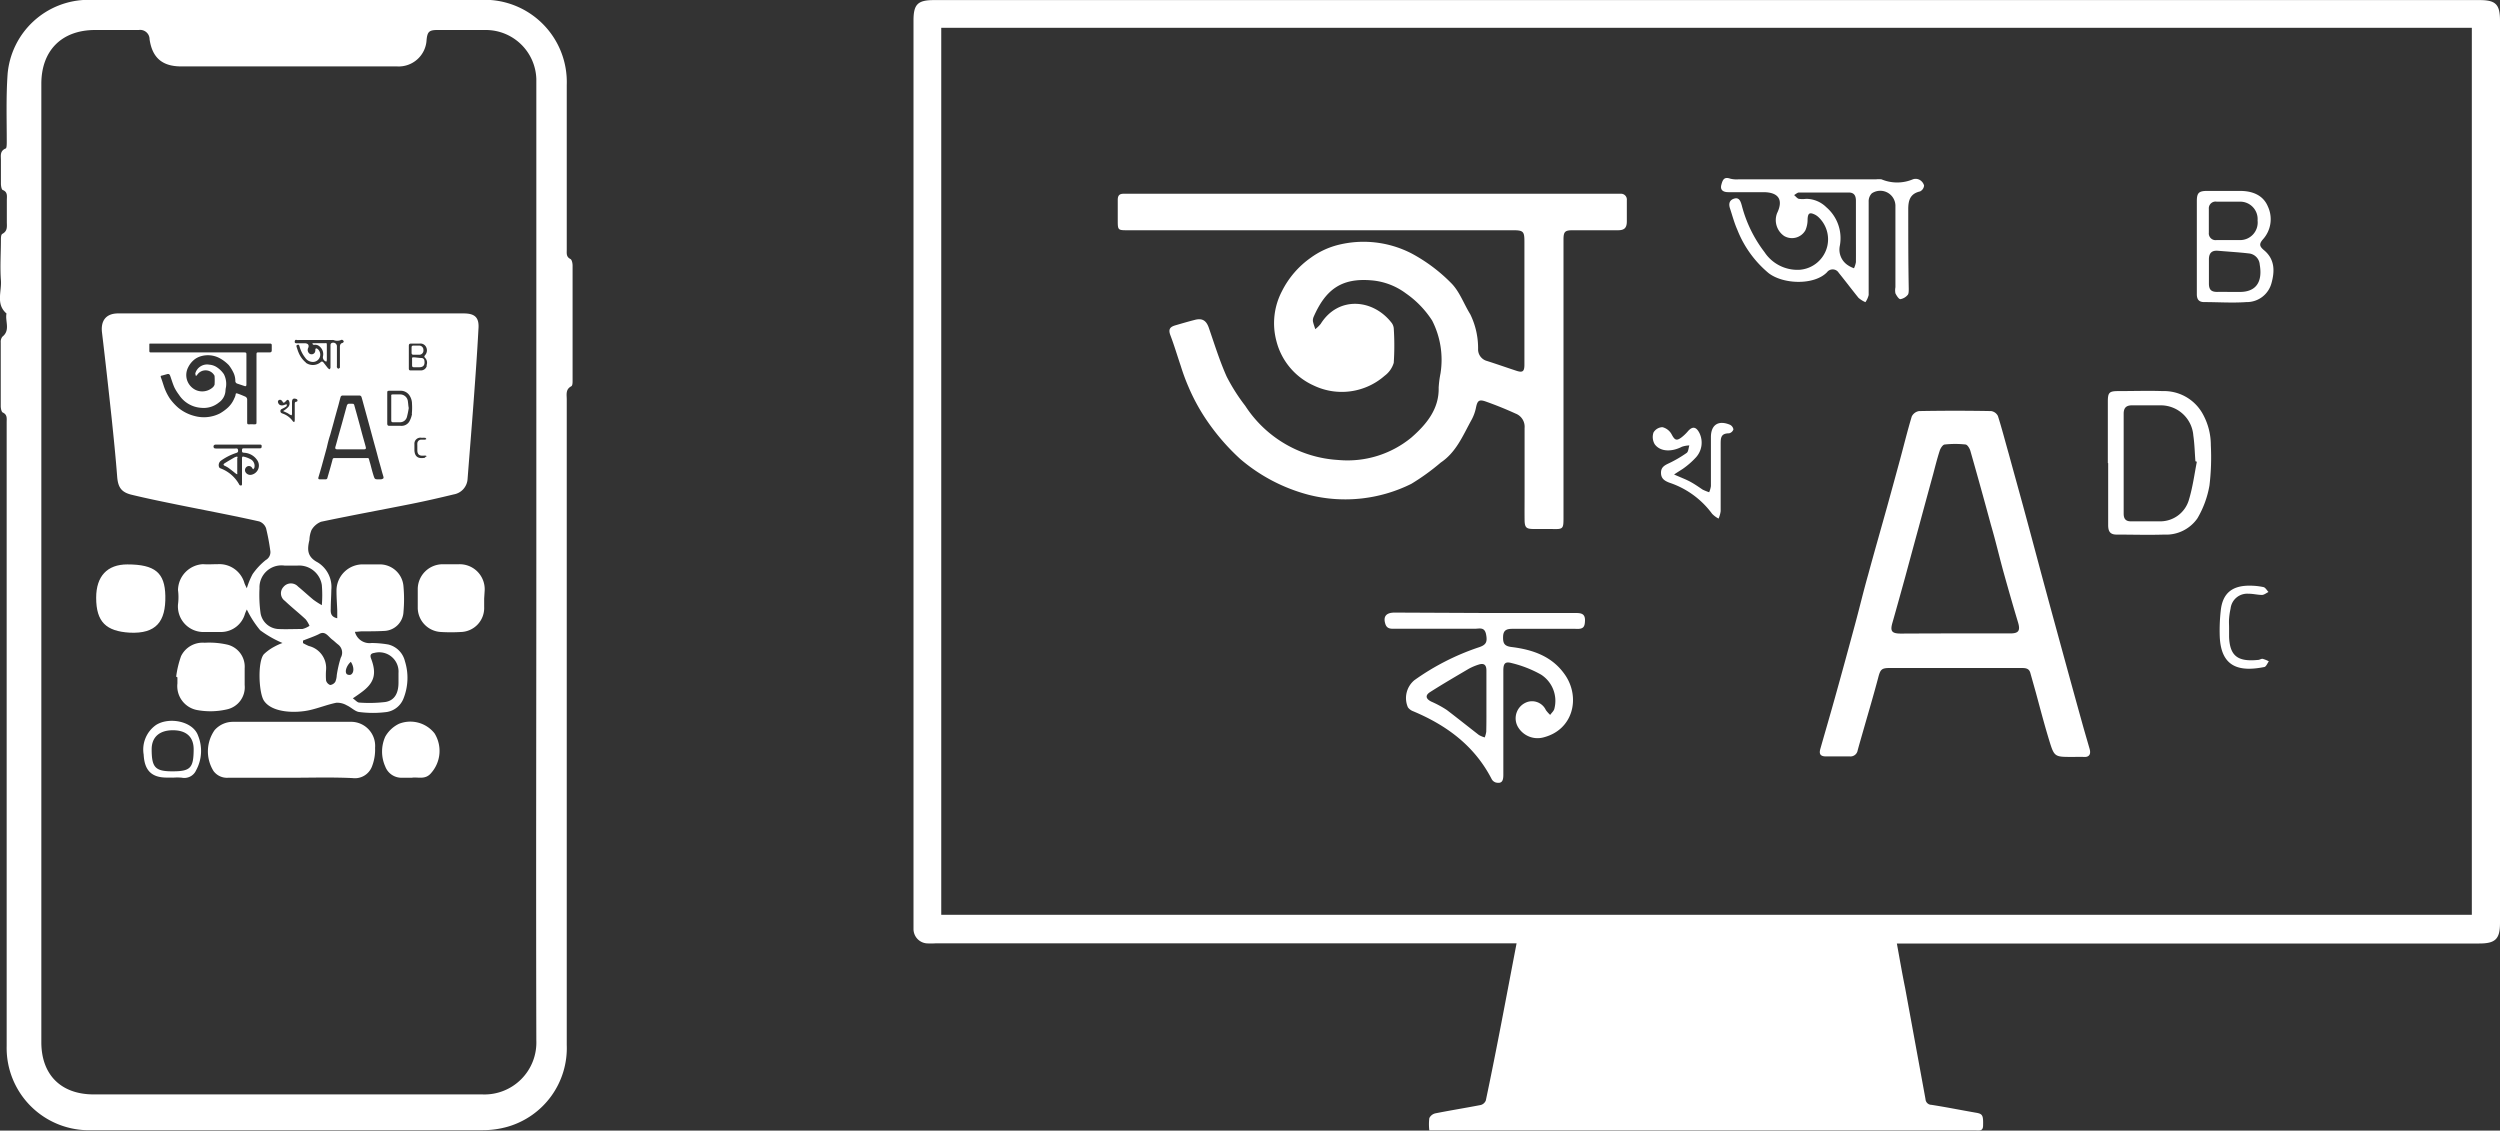 <svg id="Layer_1" data-name="Layer 1" xmlns="http://www.w3.org/2000/svg" viewBox="0 0 300 135.67"><rect x="0" y="0" width="300" height="135.67" fill="#333333" stroke="none"/><title>PC MOBILE</title><path d="M130,61c.34,1.86.64,3.62,1,5.38q1.22,6.64,2.44,13.31a.72.72,0,0,0,.71.69c1.8.28,3.58.64,5.37.95.78.13.86.33.83,1.53,0,.71-.47.59-.89.59H74.8c-.27,0-.53,0-.9,0a6,6,0,0,1,0-1.48,1.08,1.08,0,0,1,.73-.57c1.81-.36,3.63-.65,5.44-1a.91.91,0,0,0,.61-.55C82,73.6,83.14,67.39,84.37,61H14.67a8.63,8.63,0,0,1-1.14,0A1.73,1.73,0,0,1,12,59.27c0-.25,0-.49,0-.74V-49.74c0-1.95.51-2.45,2.47-2.45H199.93c1.94,0,2.45.51,2.45,2.48V58.56c0,1.92-.55,2.46-2.49,2.46H130ZM15.33,57.58H199V-48.86H15.33Z" transform="translate(97.62 52.2)" style="fill:#fff"/><path d="M-96.82,36.14V-1.53c0-.44.1-.91-.47-1.17-.16-.08-.23-.48-.24-.73q0-3.84,0-7.68a1,1,0,0,1,.19-.68c1-.79.31-1.86.5-2.79-1.31-1.13-.56-2.63-.67-4-.12-1.59,0-3.21,0-4.81,0-.26,0-.67.18-.75.67-.36.52-.94.53-1.49v-2.53c0-.47.13-1-.49-1.24-.15-.06-.21-.47-.22-.73,0-.95,0-1.9,0-2.86,0-.52-.14-1.09.56-1.39.13,0,.14-.48.14-.74,0-2.73-.09-5.46.1-8.17a9.74,9.74,0,0,1,9.67-8.93c4.25,0,8.5,0,12.75,0h34.48A9.87,9.87,0,0,1-29.61-42c0,6.59,0,13.18,0,19.77,0,.43-.08.85.44,1.11.18.09.26.52.26.8,0,4.6,0,9.2,0,13.81,0,.23,0,.59-.17.67-.69.37-.53,1-.53,1.56V73.19A9.82,9.82,0,0,1-36.68,83a10.85,10.85,0,0,1-3,.42q-23.46,0-46.91,0A9.87,9.87,0,0,1-96.82,73.32q0-17.8,0-35.62Zm63.56-20.77V-41.74c0-.33,0-.65,0-1a6.07,6.07,0,0,0-6-5.86c-2,0-3.92,0-5.88,0-1,0-1.19.23-1.29,1.18a3.35,3.35,0,0,1-3.54,3.19q-12.94,0-25.9,0c-2.24,0-3.47-1-3.8-3.25a1.13,1.13,0,0,0-1.3-1.12c-1.74,0-3.48,0-5.23,0-4,0-6.46,2.45-6.46,6.46v115c0,3.91,2.35,6.26,6.26,6.27,15.55,0,31.1,0,46.65,0a6.23,6.23,0,0,0,6.49-6.47C-33.31,53.56-33.26,34.47-33.26,15.37Z" transform="translate(97.62 52.2)" style="fill:#fff"/><path d="M67-28.95H95.86c.32,0,.65,0,1,0a.7.7,0,0,1,.74.78c0,.85,0,1.69,0,2.54s-.37,1.07-1.12,1.06c-1.8,0-3.59,0-5.39,0-.92,0-1.09.18-1.09,1.12Q90-6.83,90,9.8c0,1.5,0,1.52-1.47,1.48-.68,0-1.37,0-2.05,0-.94,0-1.14-.14-1.15-1.11s0-2,0-3c0-2.67,0-5.34,0-8a1.69,1.69,0,0,0-1.08-1.74Q82.52-3.36,80.72-4c-.88-.32-1.06-.12-1.24.8a5.19,5.19,0,0,1-.58,1.5c-1,1.83-1.8,3.78-3.62,5a26.9,26.9,0,0,1-3.54,2.56A17.81,17.81,0,0,1,59.43,7.18a20.7,20.7,0,0,1-8.21-4.29,26.42,26.42,0,0,1-3.95-4.53A23.51,23.51,0,0,1,45-5.77a23.92,23.92,0,0,1-.92-2.49c-.42-1.24-.79-2.49-1.25-3.7-.26-.68-.1-1,.59-1.2s1.57-.46,2.36-.66,1.32,0,1.65.93c.69,2,1.31,4,2.15,5.88A22.23,22.23,0,0,0,51.81-3.5,14.29,14.29,0,0,0,63,3,12.06,12.06,0,0,0,71.74.31c1.75-1.53,3.35-3.39,3.28-6a12.36,12.36,0,0,1,.22-1.7,10.36,10.36,0,0,0-1-6.34A11.65,11.65,0,0,0,71.08-17a8,8,0,0,0-4.15-1.56c-3.68-.31-5.51,1.21-6.9,4.35a1.11,1.11,0,0,0-.1.56c.06.32.19.63.28.95a3.89,3.89,0,0,0,.65-.63c2.1-3.36,6.23-3,8.45-.21a1.3,1.3,0,0,1,.32.73,31.92,31.92,0,0,1,0,4.15,3,3,0,0,1-1.09,1.55A7.8,7.8,0,0,1,60-5.95a8,8,0,0,1-4.45-5.32,8.29,8.29,0,0,1,.67-6,10.83,10.83,0,0,1,3.45-4,9.62,9.62,0,0,1,3.13-1.5,12.57,12.57,0,0,1,9,1,19.74,19.74,0,0,1,4.73,3.55c1,1,1.51,2.49,2.28,3.73a9.23,9.23,0,0,1,.94,4.25,1.44,1.44,0,0,0,1.08,1.36c1.16.37,2.32.78,3.48,1.16.77.26,1,.13,1-.72,0-1.2,0-2.4,0-3.6V-23.22c0-1.2-.13-1.35-1.36-1.35H37.71c-1.17,0-1.2,0-1.2-1.18,0-.82,0-1.64,0-2.46,0-.54.21-.74.7-.74H67Z" transform="translate(97.62 52.2)" style="fill:#fff"/><path d="M151,38.63c-2.06,0-2.11,0-2.72-2s-1.08-3.82-1.6-5.73l-.66-2.35c-.16-.59-.64-.59-1.12-.59H129.17c-1,0-1.15.16-1.41,1.18-.53,2-1.12,4-1.68,5.95-.26.92-.53,1.83-.78,2.75a.87.87,0,0,1-.94.73c-1,0-1.91,0-2.86,0-.69,0-.86-.3-.67-.94.57-2,1.13-3.91,1.68-5.88.84-3,1.68-6.08,2.5-9.12.54-2,1-3.94,1.56-5.91.74-2.73,1.52-5.44,2.28-8.17q.78-2.82,1.55-5.66c.46-1.7.88-3.42,1.39-5.11a1.19,1.19,0,0,1,.87-.65q4.32-.08,8.66,0a1.08,1.08,0,0,1,.81.59c.47,1.47.86,3,1.28,4.47.58,2.12,1.17,4.24,1.75,6.36.72,2.65,1.43,5.3,2.15,8,.56,2.07,1.12,4.15,1.69,6.22q.78,2.86,1.57,5.74c.59,2.15,1.18,4.29,1.78,6.44.26.92.53,1.83.79,2.74.17.62-.06,1-.73.94C152,38.62,151.49,38.63,151,38.63ZM137.1,23.81h0c2.18,0,4.36,0,6.53,0,1,0,1.21-.35.91-1.34-.58-1.92-1.13-3.85-1.67-5.78s-1-3.94-1.58-5.91c-.81-3-1.62-5.91-2.46-8.86-.08-.3-.35-.75-.58-.78a11.52,11.52,0,0,0-2.49,0c-.23,0-.5.42-.6.7-.3.92-.54,1.87-.79,2.82q-.87,3.18-1.73,6.36-.82,3-1.63,6c-.5,1.81-1,3.62-1.51,5.41-.33,1.09-.16,1.4,1,1.4C132.69,23.82,134.9,23.81,137.1,23.81Z" transform="translate(97.62 52.2)" style="fill:#fff"/><path d="M80.69,21.36c3.59,0,7.19,0,10.78,0,.66,0,1.13.09,1.11.9s-.21,1.06-1.15,1c-2.53,0-5.06,0-7.59,0-.7,0-1.07.19-1.09.95s.13,1.12,1,1.23c2.61.32,5,1.14,6.54,3.5,1.72,2.69.83,6.41-2.63,7.33a2.73,2.73,0,0,1-3.06-1.13,2.07,2.07,0,0,1,1.12-3.12,1.83,1.83,0,0,1,2.17,1,4.53,4.53,0,0,0,.51.57c.18-.26.46-.49.51-.77a3.74,3.74,0,0,0-1.61-4.07,13.8,13.8,0,0,0-3.52-1.38c-.8-.22-1,.06-1,.91,0,4.17,0,8.34,0,12.5,0,.67-.14,1.1-.9.92a.84.84,0,0,1-.5-.41c-2.06-4-5.4-6.45-9.42-8.14a1.37,1.37,0,0,1-.63-.47,2.79,2.79,0,0,1,.78-3.26,29.36,29.36,0,0,1,7.66-3.92c.94-.29,1.12-.64.94-1.57s-.8-.68-1.35-.68H69.82c-.49,0-1,.06-1.2-.58-.28-.89.09-1.36,1.12-1.36ZM80.75,32h0c0-1.25,0-2.5,0-3.75,0-.68-.31-.9-.93-.7a6.65,6.65,0,0,0-1.2.51c-1.56.92-3.13,1.83-4.66,2.81-.59.39-.47.81.19,1.13A12.24,12.24,0,0,1,76,33c1.31,1,2.56,2,3.85,3a3.12,3.12,0,0,0,.7.29,3.42,3.42,0,0,0,.18-.68C80.76,34.39,80.75,33.19,80.75,32Z" transform="translate(97.62 52.2)" style="fill:#fff"/><path d="M126.62-22.35c0,1.85,0,3.7,0,5.55a2.53,2.53,0,0,1-.39.86,3.16,3.16,0,0,1-.83-.52c-.81-1-1.56-2-2.37-3a.85.85,0,0,0-1.41-.07c-1.52,1.57-5.22,1.47-7,.11a12.93,12.93,0,0,1-3.77-5.23c-.36-.81-.59-1.69-.87-2.54-.18-.54-.09-1,.51-1.18s.77.35.9.81a15.61,15.61,0,0,0,2.72,5.6,4.73,4.73,0,0,0,4.26,2.13,3.69,3.69,0,0,0,3.29-2.85,3.66,3.66,0,0,0-1.08-3.48,1.91,1.91,0,0,0-.4-.28c-.66-.32-.85-.18-.89.55a3.18,3.18,0,0,1-.26,1.32,1.85,1.85,0,0,1-2.55.69,2.31,2.31,0,0,1-.85-2.74c.77-1.59.2-2.5-1.61-2.52-1.42,0-2.83,0-4.24,0-.64,0-1-.27-.84-.88s.34-1,1.07-.74a3.14,3.14,0,0,0,1,.08h16.5a2.81,2.81,0,0,1,.65,0,4.86,4.86,0,0,0,3.76,0,1,1,0,0,1,.79.05,1.13,1.13,0,0,1,.56.69.87.87,0,0,1-.48.71c-1.24.28-1.43,1.14-1.42,2.22,0,3.16,0,6.32.06,9.47,0,.25,0,.57-.11.71a1.49,1.49,0,0,1-.89.53c-.2,0-.46-.42-.6-.7a2,2,0,0,1,0-.73V-27.4A1.82,1.82,0,0,0,127-29a1.35,1.35,0,0,0-.38,1c0,1.88,0,3.76,0,5.64Zm-1.53-2h0c0-1.25,0-2.5,0-3.75,0-.62-.21-1-.88-1-2,0-4,0-5.95,0-.19,0-.39.2-.59.31.19.15.35.38.56.45a3.36,3.36,0,0,0,.9,0,3.47,3.47,0,0,1,2.4,1,4.9,4.9,0,0,1,1.63,4.63,2.24,2.24,0,0,0,1,2.36,3.24,3.24,0,0,0,.7.34,3.07,3.07,0,0,0,.23-.73C125.1-21.89,125.09-23.12,125.09-24.34Z" transform="translate(97.62 52.2)" style="fill:#fff"/><path d="M155.32,3.37V-4c0-1.11.17-1.27,1.29-1.27,1.77,0,3.54-.06,5.31,0a5.31,5.31,0,0,1,4.71,2.6,7.7,7.7,0,0,1,1.05,3.9,28.44,28.44,0,0,1-.16,4.8A11.69,11.69,0,0,1,166.07,10a4.57,4.57,0,0,1-4,1.95c-1.9.06-3.81,0-5.71,0-.8,0-1-.43-1-1.14,0-2.48,0-5,0-7.43ZM166,3.21l-.17-.06c-.08-1-.1-2.06-.25-3.08a3.92,3.92,0,0,0-3.85-3.63c-1.17,0-2.34,0-3.51,0-.67,0-1,.28-1,1q0,6,0,12c0,.62.25.92.86.92,1.14,0,2.29,0,3.43,0a3.58,3.58,0,0,0,3.55-2.62C165.51,6.24,165.71,4.71,166,3.21Z" transform="translate(97.62 52.2)" style="fill:#fff"/><path d="M166-22.51c0-1.85,0-3.7,0-5.55,0-1,.25-1.22,1.2-1.23,1.33,0,2.67,0,4,0s2.73.42,3.33,1.88a3.6,3.6,0,0,1-.57,3.9c-.51.58-.47.86.12,1.35,1.3,1.09,1.28,2.54.86,4a3.06,3.06,0,0,1-3,2.21c-1.68.12-3.37,0-5.06,0-.66,0-.89-.35-.88-1C166-18.75,166-20.63,166-22.51Zm4,5.34H171c2.2.07,2.89-1.3,2.55-3.26a1.45,1.45,0,0,0-1.24-1.35c-1.26-.15-2.53-.22-3.79-.33-.79-.06-1.08.35-1.07,1.08,0,1,0,1.91,0,2.86,0,.76.31,1,1,1C168.93-17.19,169.42-17.17,169.91-17.17ZM169.78-28h0c-.46,0-.92,0-1.39,0a.81.81,0,0,0-.95.86c0,.95,0,1.91,0,2.86a.81.81,0,0,0,.92.89c.93,0,1.85,0,2.77,0a2.11,2.11,0,0,0,2.16-2.35A2.09,2.09,0,0,0,171.17-28C170.71-28,170.24-28,169.78-28Z" transform="translate(97.62 52.2)" style="fill:#fff"/><path d="M103.27,4.74c.81.36,1.44.59,2,.9s1,.63,1.44.92a6.51,6.51,0,0,0,.77.31,2.94,2.94,0,0,0,.21-.74c0-2,0-3.92,0-5.88,0-1.45.87-2.06,2.26-1.49a.75.75,0,0,1,.44.57.72.72,0,0,1-.53.47c-1,0-1,.57-1,1.34,0,2.67,0,5.33,0,8a3.3,3.3,0,0,1-.25.89,2.94,2.94,0,0,1-.78-.58,10.46,10.46,0,0,0-5.13-3.73c-.6-.23-1-.51-1-1.19s.44-.9,1-1.16a14.9,14.9,0,0,0,2.08-1.22c.21-.15.22-.59.32-.9a3.19,3.19,0,0,0-.89.16c-1.25.65-2.62.6-3.27-.31a1.71,1.71,0,0,1-.14-1.4,1.3,1.3,0,0,1,1.07-.64,1.73,1.73,0,0,1,1.1.85c.37.7.58.84,1.2.37a5.25,5.25,0,0,0,.76-.73c.55-.63,1-.55,1.39.23a2.63,2.63,0,0,1-.42,2.9,9.6,9.6,0,0,1-1.58,1.38C104,4.27,103.7,4.45,103.27,4.74Z" transform="translate(97.62 52.2)" style="fill:#fff"/><path d="M169.87,23.17c0,.35,0,.71,0,1.06.09,2.31,1.06,3,3.48,2.76.19,0,.38-.16.55-.13a3.59,3.59,0,0,1,.74.3c-.17.23-.32.63-.53.68-2.9.58-5.21.13-5.36-3.67a21.24,21.24,0,0,1,.12-3.09c.21-2.06,1.34-3,3.42-3a8,8,0,0,1,1.7.17c.24.05.41.38.61.59-.26.12-.52.35-.78.35-.54,0-1.08-.15-1.62-.14a2,2,0,0,0-2.15,1.78,8.21,8.21,0,0,0-.18,1.21C169.84,22.41,169.87,22.79,169.87,23.17Z" transform="translate(97.62 52.2)" style="fill:#fff"/><path d="M-62.72,41.13c-2.51,0-5,0-7.52,0A2,2,0,0,1-72,40.32a4.45,4.45,0,0,1,.13-4.9,2.92,2.92,0,0,1,2.26-1c4.65,0,9.31,0,14,0a2.89,2.89,0,0,1,3,3.12A5.53,5.53,0,0,1-53,39.82a2.19,2.19,0,0,1-2.32,1.35C-57.82,41.05-60.27,41.13-62.72,41.13Z" transform="translate(97.62 52.2)" style="fill:#fff"/><path d="M-86.08,19.53c0-2.59,1.33-4,3.74-4,3.32,0,4.51,1,4.56,3.78.06,3.08-1.1,4.56-4.27,4.41C-84.88,23.55-86.08,22.44-86.08,19.53Z" transform="translate(97.62 52.2)" style="fill:#fff"/><path d="M-39.52,19.64v1a2.88,2.88,0,0,1-2.81,3,20.65,20.65,0,0,1-2.36,0,2.93,2.93,0,0,1-2.8-2.85c0-.78,0-1.57,0-2.36a3,3,0,0,1,2.92-2.92c.65,0,1.31,0,2,0a3,3,0,0,1,3.11,3.16Z" transform="translate(97.62 52.2)" style="fill:#fff"/><path d="M-76.48,29a11.72,11.72,0,0,1,.59-2.47,2.88,2.88,0,0,1,2.82-1.6,9.8,9.8,0,0,1,2.66.21A2.72,2.72,0,0,1-68.26,28c0,.65,0,1.31,0,2a2.72,2.72,0,0,1-2.19,2.94A8.79,8.79,0,0,1-74,33a2.92,2.92,0,0,1-2.33-3.19c0-.24,0-.49,0-.73Z" transform="translate(97.62 52.2)" style="fill:#fff"/><path d="M-48.2,41.13h-1.19a2.08,2.08,0,0,1-2-1.35,4.38,4.38,0,0,1,0-3.58,3.78,3.78,0,0,1,1.66-1.55,3.7,3.7,0,0,1,4.26,1.16,4,4,0,0,1-.41,4.75C-46.6,41.43-47.5,41-48.2,41.13Z" transform="translate(97.62 52.2)" style="fill:#fff"/><path d="M-76.88,41.11h-.73c-1.84,0-2.68-.88-2.77-2.76a3.6,3.6,0,0,1,1.48-3.55c1.56-1,4.44-.47,5.05,1.28a4.84,4.84,0,0,1-.24,4.16,1.54,1.54,0,0,1-1.73.88,6.24,6.24,0,0,0-1.06,0Zm-.05-.75c2.16,0,2.54-.39,2.55-2.64,0-1.49-.88-2.29-2.5-2.29s-2.54.84-2.54,2.28C-79.42,39.89-79,40.36-76.93,40.36Z" transform="translate(97.62 52.2)" style="fill:#fff"/><path d="M-69.28,2.61a1.51,1.51,0,0,0-.29.13c-.38.22-.76.44-1.12.67-.15.1-.12.2,0,.27a3.21,3.21,0,0,1,.45.24c.32.23.62.48.93.72a.46.46,0,0,0,.16.07.49.49,0,0,0,0-.16V3.68h0v-.9C-69.06,2.62-69.14,2.57-69.28,2.61Z" transform="translate(97.62 52.2)" style="fill:#fff"/><path d="M-54.13,0c-.13-.48-.25-.95-.38-1.42-.19-.71-.39-1.42-.59-2.13,0-.08-.08-.18-.14-.19a3,3,0,0,0-.6,0s-.12.1-.14.16c-.07.23-.13.46-.19.68l-.42,1.53L-57,.08c-.12.43-.23.87-.36,1.3-.08.26,0,.34.24.34h3.16c.24,0,.29-.08.22-.32C-53.86.94-54,.47-54.13,0Z" transform="translate(97.62 52.2)" style="fill:#fff"/><path d="M-58.86-9.45a.54.54,0,0,0,.23.57.89.89,0,0,0,.17.08A.64.64,0,0,0-58.4-9v-.88h0c0-.3,0-.6,0-.9s-.05-.24-.21-.24H-60c-.05,0-.1,0-.14.08a.45.45,0,0,0,.13.11.79.79,0,0,0,.22,0,.79.79,0,0,1,.57.25A1.18,1.18,0,0,1-58.86-9.45Z" transform="translate(97.62 52.2)" style="fill:#fff"/><path d="M-42-14.59H-83.44c-1.44,0-2.11.85-1.94,2.29.41,3.43.79,6.86,1.16,10.3.24,2.32.48,4.65.66,7,.1,1.23.46,1.85,1.69,2.16,1.85.45,3.72.83,5.58,1.21,3.26.66,6.52,1.27,9.77,2a1.34,1.34,0,0,1,.83.83,25.81,25.81,0,0,1,.5,2.65A1.08,1.08,0,0,1-65.72,15a8,8,0,0,0-1.59,1.7A9.2,9.2,0,0,0-68,18.39a6.24,6.24,0,0,1-.28-.59,3.13,3.13,0,0,0-3.18-2.3c-.6,0-1.21.05-1.8,0a3.17,3.17,0,0,0-3,3.11,6.53,6.53,0,0,1,0,1.71,3.07,3.07,0,0,0,3.2,3.32c.66,0,1.31,0,2,0a3,3,0,0,0,2.84-2.19,4.88,4.88,0,0,1,.22-.51,12.24,12.24,0,0,0,1.6,2.49,13.13,13.13,0,0,0,2.68,1.53,6.55,6.55,0,0,0-.92.41,5.64,5.64,0,0,0-1.31.93c-.77.86-.63,4.62,0,5.58,1,1.5,3.87,1.5,5.47,1.14,1.08-.24,2.13-.67,3.22-.89a2.26,2.26,0,0,1,1.25.31c.52.23,1,.74,1.48.8a12.8,12.8,0,0,0,3.33,0,2.59,2.59,0,0,0,2-1.62,6.69,6.69,0,0,0,.17-4.48,2.71,2.71,0,0,0-2-2,12.43,12.43,0,0,0-2-.18,1.81,1.81,0,0,1-2-1.34c.31,0,.59-.06.87-.06.9,0,1.8,0,2.69-.05A2.4,2.4,0,0,0-49.2,21.2a16.93,16.93,0,0,0,0-3,2.85,2.85,0,0,0-3-2.67c-.57,0-1.14,0-1.71,0a3.15,3.15,0,0,0-3.33,3.18c0,.78.06,1.57.09,2.36,0,.28,0,.56,0,.92-.74-.16-.81-.61-.78-1.13,0-.76.06-1.52.07-2.28a3.47,3.47,0,0,0-1.63-3.29c-1.3-.68-1.27-1.57-1-2.69a3.4,3.4,0,0,1,.25-1.19,2.3,2.3,0,0,1,1.15-1c3.6-.76,7.21-1.42,10.82-2.14,1.7-.34,3.4-.73,5.09-1.14a2,2,0,0,0,1.67-1.86c.24-3.12.5-6.24.73-9.36.21-2.86.42-5.71.57-8.56C-40.08-14.1-40.61-14.59-42-14.59ZM-54.32,30.93c1.61-1.15,1.94-2.24,1.23-4.1-.15-.39-.06-.62.39-.68a2.32,2.32,0,0,1,2.9,2.42q0,.57,0,1.14c0,1.11-.36,2.13-1.58,2.33a16.24,16.24,0,0,1-3.12.07c-.24,0-.46-.29-.78-.51C-54.88,31.33-54.6,31.14-54.32,30.93Zm-1.2-3.71c.4.59.41,1.32,0,1.54A.54.54,0,0,1-56,28.7C-56.3,28.4-56,27.62-55.52,27.22Zm-8.74-31.3A.3.3,0,0,1-64-4.23a.42.42,0,0,1,.27.2c.09.17.14.2.29.09l.18-.18c.13-.15.25-.13.33.06a.64.64,0,0,1-.1.7,2.43,2.43,0,0,1-.38.33l-.24.16.49.22c.12.06.23.15.35.22l.18.07a.48.48,0,0,0,.05-.17c0-.48,0-1,0-1.42s.21-.49.55-.36a.21.21,0,0,1,.11.14A.19.19,0,0,1-62-4c-.24,0-.25.13-.25.32q0,1,0,1.92a.83.83,0,0,1-.06.21c-.06,0-.15-.07-.19-.13a2.46,2.46,0,0,0-1.23-.9c-.15-.06-.24-.12-.24-.29s.1-.22.22-.28a2.72,2.72,0,0,0,.5-.29s.06-.14.08-.22a1.3,1.3,0,0,0-.21,0c-.31.16-.64.15-.79-.07A.45.45,0,0,1-64.26-4.08ZM-66.49,1.6h-1.83c-.17,0-.26,0-.26.23s0,.27.24.3A2,2,0,0,1-66.77,3a1.13,1.13,0,0,1-.63,1.76.66.66,0,0,1-.74-.27.5.5,0,0,1,.27-.75.44.44,0,0,1,.52.24.58.58,0,0,0,.13.14c0-.06.11-.12.12-.18a.91.91,0,0,0-.39-1,3.06,3.06,0,0,0-.84-.33c-.2-.06-.25,0-.25.22,0,1,0,2,0,3,0,.16,0,.26-.21.22a.17.17,0,0,1-.12-.1A4.26,4.26,0,0,0-71.17,4a.36.36,0,0,1-.15-.12.67.67,0,0,1,.19-.78,6.67,6.67,0,0,1,1.84-.94c.23-.07.27-.16.23-.38s-.2-.16-.33-.16c-.77,0-1.53,0-2.3,0-.11,0-.24,0-.29-.14s0-.33.27-.33h5.23c.16,0,.27,0,.26.21S-66.27,1.6-66.49,1.6Zm1.2-11.51h-1.29c-.22,0-.26,0-.26.27v8c0,.36,0,.36-.36.36a4,4,0,0,0-.49,0c-.22,0-.27,0-.27-.27v-.72c0-.65,0-1.29,0-1.93a.4.4,0,0,0-.26-.42c-.28-.12-.56-.24-.85-.34s-.25,0-.29.19a1.58,1.58,0,0,1-.14.36,3.18,3.18,0,0,1-.87,1.21,5.6,5.6,0,0,1-.86.61,4.24,4.24,0,0,1-3,.32,5,5,0,0,1-2-1,6.52,6.52,0,0,1-1-1.09,6.34,6.34,0,0,1-.54-1,6.13,6.13,0,0,1-.22-.6c-.1-.3-.19-.6-.3-.89s0-.25.14-.29l.57-.16c.22-.06.31,0,.39.22.17.48.32,1,.52,1.42a5.65,5.65,0,0,0,.53.84,3.44,3.44,0,0,0,2.68,1.56,2.88,2.88,0,0,0,2.11-.64,1.85,1.85,0,0,0,.79-1.46,2.76,2.76,0,0,1,.06-.4,2.58,2.58,0,0,0-.25-1.53,3,3,0,0,0-.76-.78,1.9,1.9,0,0,0-1-.37,1.47,1.47,0,0,0-1.66,1,.22.22,0,0,0,0,.14,1.8,1.8,0,0,0,.06.22.57.57,0,0,0,.16-.15,1.21,1.21,0,0,1,2,0,.33.33,0,0,1,.08.18,8.34,8.34,0,0,1,0,1,.77.77,0,0,1-.26.37,1.89,1.89,0,0,1-2,.28,2,2,0,0,1-1.07-1.28,2,2,0,0,1,.16-1.44,2.74,2.74,0,0,1,.83-1,2.39,2.39,0,0,1,.76-.35,3,3,0,0,1,2.15.23,4.56,4.56,0,0,1,1.14.86,4.94,4.94,0,0,1,.55.89,2.3,2.3,0,0,1,.23,1,.33.33,0,0,0,.25.33l.84.28c.19.06.23,0,.24-.17V-9.59c0-.29,0-.32-.33-.32H-79.41c-.28,0-.29,0-.29-.29s0-.39,0-.59,0-.17.17-.18h14.34a.17.17,0,0,1,.18.19c0,.2,0,.4,0,.61S-65.11-9.91-65.29-9.91Zm7.55,34.47c.24.18.45.4.69.58a1.22,1.22,0,0,1,.32,1.59,13.6,13.6,0,0,0-.48,2.1,2.29,2.29,0,0,1-.17.78A.85.85,0,0,1-58,30a.81.81,0,0,1-.49-.53,8,8,0,0,1,0-1.3,2.72,2.72,0,0,0-2.07-2.85,6.53,6.53,0,0,1-.7-.35l0-.3c.64-.26,1.29-.47,1.9-.77C-58.59,23.44-58.25,24.18-57.74,24.56ZM-59,18a14.77,14.77,0,0,1,0,2.42,10.22,10.22,0,0,1-1-.64c-.63-.52-1.23-1.08-1.86-1.6a1.16,1.16,0,0,0-1.75.06,1.11,1.11,0,0,0,.17,1.66c.81.77,1.69,1.46,2.5,2.22a3.34,3.34,0,0,1,.46.78,2.78,2.78,0,0,1-.85.38c-1,0-2,.05-2.94,0a2.29,2.29,0,0,1-2.08-1.88,15.94,15.94,0,0,1-.13-3,2.64,2.64,0,0,1,3-2.73h1.55A2.76,2.76,0,0,1-59,18Zm-1.9-26.68a3.08,3.08,0,0,1-.91-1.26c-.08-.19-.14-.4-.21-.61s0-.24.13-.28.18.08.21.19A3.78,3.78,0,0,0-61-9.28a1.11,1.11,0,0,0,1,.51.88.88,0,0,0,.79-.69.87.87,0,0,0-.26-.83l-.09-.07c-.16-.08-.21,0-.22.13a.68.68,0,0,1-.06.32.45.45,0,0,1-.61.17.56.56,0,0,1-.21-.66c.19-.38,0-.6-.38-.61h-1c-.16,0-.23-.07-.21-.22s.09-.23.26-.17a.89.89,0,0,0,.23,0h4a.86.86,0,0,1,.16,0,1.17,1.17,0,0,0,.9,0,.21.21,0,0,1,.19,0,.32.32,0,0,1,.14.17.24.24,0,0,1-.12.17c-.3.07-.34.27-.34.53,0,.76,0,1.52,0,2.28,0,.06,0,.14,0,.17a.42.42,0,0,1-.22.13s-.11-.11-.14-.17a.53.53,0,0,1,0-.18c0-.78,0-1.56,0-2.33a.44.44,0,0,0-.68-.38.3.3,0,0,0-.09.23c0,.46,0,.91,0,1.36h0c0,.44,0,.89,0,1.33,0,.07-.06.14-.09.21a1,1,0,0,1-.2-.12c-.2-.24-.38-.49-.57-.72a.21.21,0,0,0-.34,0A1.46,1.46,0,0,1-60.92-8.67Zm9.09,14h-.34c-.49,0-.5,0-.65-.47s-.26-.92-.38-1.38c-.06-.18-.11-.37-.16-.56s-.16-.14-.27-.14h-3.79c-.25,0-.28,0-.34.28-.13.48-.27,1-.4,1.43-.06.22-.13.44-.19.66a.21.21,0,0,1-.23.18h-.68c-.17,0-.21-.08-.17-.23.14-.47.28-.94.41-1.41l.6-2.19C-58.29,1-58.17.5-58,0c.18-.65.37-1.3.55-2,.13-.45.25-.91.38-1.36s.21-.82.33-1.23a.27.27,0,0,1,.21-.15c.69,0,1.39,0,2.08,0a.3.3,0,0,1,.2.15c.11.35.2.71.3,1.07l.42,1.53c.18.64.35,1.28.52,1.91s.27,1,.41,1.5.25.92.37,1.38.29,1,.43,1.55c.06.22.13.43.19.65S-51.67,5.28-51.83,5.28Zm3.63-7.83a2.89,2.89,0,0,1-.35.94,1.1,1.1,0,0,1-1,.47c-.46,0-.91,0-1.37,0-.19,0-.25-.1-.25-.27,0-.6,0-1.19,0-1.79h0V-5c0-.27,0-.31.31-.31s.85,0,1.27,0a1.26,1.26,0,0,1,1.13.63,1.79,1.79,0,0,1,.26.93A7.46,7.46,0,0,1-48.2-2.55Zm1.58,5.23c-.69.15-1.25,0-1.29-.88,0-.24,0-.49,0-.74A.72.72,0,0,1-47,.34a1.81,1.81,0,0,1,.4,0c.06,0,.1.09.15.14a.46.46,0,0,1-.19.08c-.13,0-.26,0-.39,0a.47.47,0,0,0-.51.43,2.5,2.5,0,0,0,0,.29v.53c0,.55.26.73.84.66,0,0,.09,0,.13,0a1.34,1.34,0,0,1,.18.07C-46.53,2.58-46.56,2.67-46.62,2.68Zm.19-11a.72.72,0,0,1-.72.53c-.41,0-.81,0-1.22,0-.16,0-.21-.08-.21-.23v-2.69c0-.23.06-.3.29-.3h1a.76.76,0,0,1,.8.45.86.86,0,0,1-.14.94c-.12.14-.11.21,0,.32A.84.84,0,0,1-46.43-8.37Z" transform="translate(97.62 52.2)" style="fill:#fff"/><path d="M-48-9.63h.67a.5.5,0,0,0,.52-.56.51.51,0,0,0-.51-.54H-48c-.15,0-.23.06-.23.21v.68A.2.2,0,0,0-48-9.63Z" transform="translate(97.62 52.2)" style="fill:#fff"/><path d="M-47-9.24c-.31,0-.61-.06-.92-.08s-.25.08-.25.26,0,.46,0,.68.08.25.25.25h.61c.53,0,.69-.31.62-.78A.35.35,0,0,0-47-9.24Z" transform="translate(97.62 52.2)" style="fill:#fff"/><path d="M-48.67-4a.93.93,0,0,0-.92-.87c-.28,0-.57,0-.85,0s-.23.07-.23.24v2.88c0,.15.06.22.2.22s.55,0,.83,0a.85.85,0,0,0,.85-.63,9.84,9.84,0,0,0,.22-1.08h0C-48.63-3.5-48.63-3.75-48.67-4Z" transform="translate(97.62 52.2)" style="fill:#fff"/></svg>